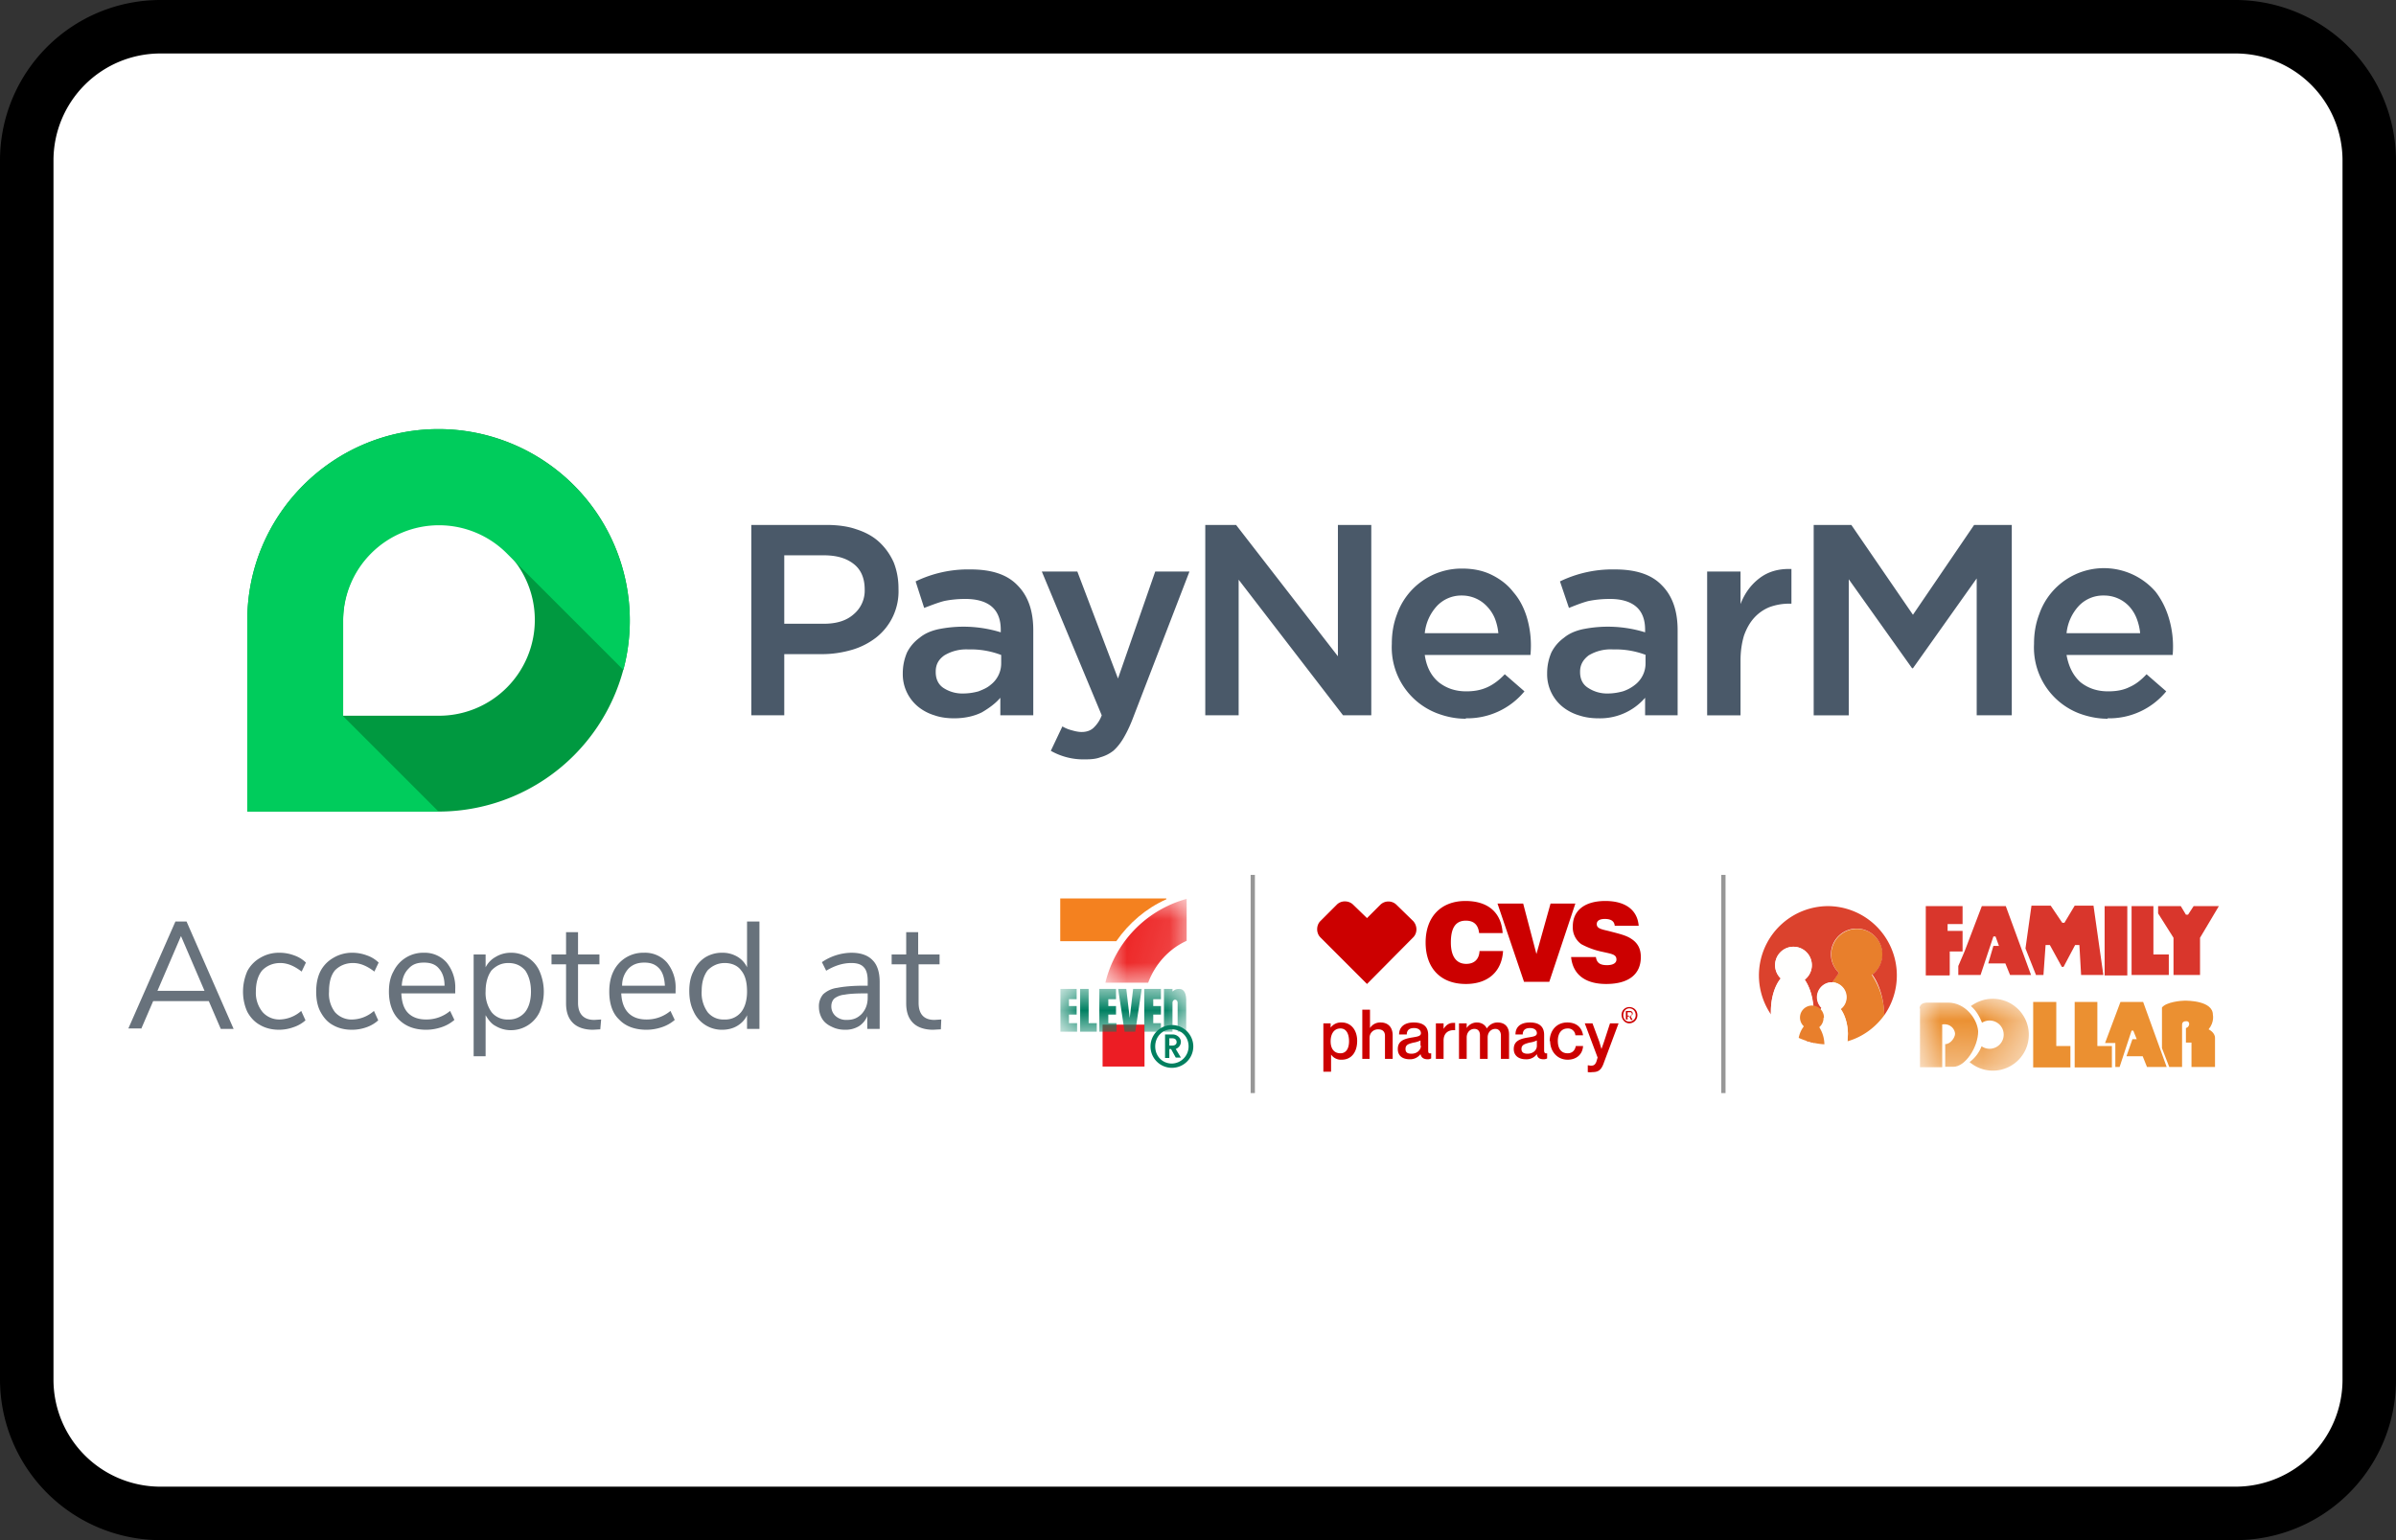 <svg width="56" height="36" viewBox="0 0 56 36" xmlns="http://www.w3.org/2000/svg" xmlns:xlink="http://www.w3.org/1999/xlink"><rect x="0" y="0" width="56" height="36" fill="#333333" stroke="none"/><defs><path id="a" d="M.02 0h2.54v1.68H.02z"/><path id="c" d="M0 0h1.9v1.97H0z"/><path id="e" d="M0 0h2.95V1H0z"/></defs><g fill="none" fill-rule="evenodd"><path d="M0 3.75A3.75 3.75 0 013.75 0h48.5A3.76 3.76 0 0156 3.75v28.5A3.75 3.75 0 0152.25 36H3.75A3.76 3.76 0 010 32.25V3.75z" fill="#000" fill-rule="nonzero"/><path d="M1.25 3.75v28.5a2.5 2.5 0 002.5 2.5h48.5a2.5 2.5 0 002.5-2.5V3.75a2.5 2.5 0 00-2.5-2.5H3.75a2.5 2.5 0 00-2.5 2.5z" fill="#FFF"/><g><path d="M44 22.3a.6.6 0 10-1.02.44c-.06.07-.1.14-.15.22a.35.35 0 01.19.63c.1.13.17.35.17.6l-.01.15c.35-.1.65-.32.86-.61a1.71 1.71 0 00-.29-.94.6.6 0 00.25-.48" fill="#E87F2C"/><path d="M42.73 21.18a1.62 1.62 0 00-1.34 2.53v-.07c0-.32.1-.6.23-.77a.43.43 0 01.3-.74.43.43 0 01.26.77c.12.17.2.44.2.74 0 .27-.06.52-.16.69l.18.05-.02-.2c0-.26.08-.49.2-.62a.35.35 0 01.24-.6h.01l.15-.22a.6.6 0 11.78.04c.16.22.27.56.28.95a1.62 1.62 0 00-1.31-2.55" fill="#DB422D"/><path d="M42.39 23.64c0-.3-.09-.57-.21-.74a.43.43 0 00-.26-.77.43.43 0 00-.3.74c-.14.16-.23.45-.23.77v.06c.2.3.49.51.83.63.1-.17.17-.42.17-.69M43.19 24.18c0-.24-.07-.46-.17-.6a.35.35 0 00-.19-.62h-.02a.35.35 0 00-.24.6.98.98 0 00-.19.62c0 .07 0 .13.02.2a1.62 1.62 0 00.78-.04v-.16" fill="#FFFFFE"/><path d="M42.63 23.79a.28.28 0 10-.47.2.63.63 0 00-.12.27c.18.08.39.14.6.15a.76.76 0 00-.12-.4.28.28 0 00.1-.22" fill="#E87F2C"/><g fill="#D9362C"><path d="M45.56 22.8h-.55v-1.62h.86v.42h-.35v.16h.35v.48h-.3v.55M47.59 22.8l-.25-.63.14-1h.45l.27.4h.05l.24-.4h.44l.23 1.62h-.52l-.04-.7h-.1l-.27.51h-.04l-.28-.51h-.1l-.05.7h-.17M49.19 22.8h.53v-1.62h-.53zM49.82 21.18h.51v1.13h.36v.48h-.87v-1.61"/><path d="M50.44 21.18h.53l.12.2h.05l.13-.2h.59l-.44.74v.87h-.62v-.87l-.36-.57v-.17M46.88 21.18h-.56l-.4 1.05-.15.35v.21h.52l.3-.9h.05l.08.22h-.13l-.12.41h.4l.11.27h.49l-.59-1.61"/></g><g transform="translate(44.844 23.346)"><mask id="b" fill="#fff"><use xlink:href="#a"/></mask><path d="M.02.23C.02.14.09.09.2.09h.49c.4 0 .68.38.7.67 0 .37-.3.83-.58.83H.62v-.53C.75 1.06.85.9.85.82.85.72.75.57.55.6v1H.03V.22" fill="#EB9031" mask="url(#b)"/><path d="M1.73 0c-.2 0-.37.07-.51.17.12.1.2.24.26.39a.33.33 0 11-.01.55.84.84 0 01-.28.37A.84.84 0 101.73 0" fill="#EB9031" mask="url(#b)"/></g><path fill="#EB9031" d="M47.52 24.94v-1.52h.54v1.03h.33v.5h-.87M50.1 23.42h-.54l-.36.96h.24v.56h.1l.28-.85h.04l.08.2h-.1l-.14.4h.38l.1.25h.46l-.55-1.52"/><path fill="#EB9031" d="M48.49 24.94v-1.52h.53v1.03h.34v.5h-.87M50.7 24.94l-.17-.44v-.95c.1-.13.45-.16.53-.16.07 0 .66 0 .66.33 0 0 .04.17-.1.34 0 0 .15.07.15.2v.68h-.55v-.57h-.13v-.34c.09-.02.11-.16.01-.16s-.1.06-.1.1v.97h-.3"/><g fill="#C00"><path d="M30.92 23.92h.18v.1a.3.3 0 01.26-.12c.21 0 .36.17.36.43 0 .27-.14.44-.36.44a.28.28 0 01-.25-.12v.4h-.18v-1.13zm.61.42c0-.17-.06-.3-.2-.3-.16 0-.23.14-.23.3 0 .16.07.28.23.28.13 0 .2-.11.2-.28zm.49-.31a.28.28 0 01.25-.13c.17 0 .28.11.28.3v.55h-.18v-.54c0-.1-.06-.15-.16-.15-.11 0-.2.08-.2.2v.49h-.17V23.6h.18v.43zm1.18.61a.3.3 0 01-.25.12c-.17 0-.28-.08-.28-.24 0-.19.15-.24.34-.27.12-.02.2-.03.2-.1s-.06-.12-.16-.12c-.11 0-.17.05-.17.15h-.18c0-.16.11-.28.34-.28.23 0 .34.1.34.29v.36c0 .06.01.08.07.07v.12a.16.16 0 01-.08.02c-.1 0-.15-.04-.17-.12zm0-.2v-.12a.55.55 0 01-.16.05c-.12.03-.19.05-.19.15 0 .09.06.11.14.11.14 0 .22-.1.22-.18zm.54-.39c.05-.08.12-.14.22-.14h.05v.17h-.04c-.13 0-.23.08-.23.24v.43h-.18v-.83h.18v.13zm.36-.13h.18v.11a.28.28 0 01.24-.13c.1 0 .19.05.23.14.06-.09.15-.14.25-.14.17 0 .27.1.27.28v.57h-.19v-.54c0-.1-.05-.16-.13-.16-.1 0-.18.08-.18.2v.5h-.18v-.55c0-.1-.05-.15-.13-.15-.1 0-.18.08-.18.2v.5h-.18v-.83zm1.82.72a.3.3 0 01-.26.12c-.16 0-.28-.08-.28-.24 0-.19.15-.24.34-.27.12-.02.2-.03.2-.1s-.06-.12-.16-.12c-.11 0-.17.05-.17.15h-.17c0-.16.1-.28.34-.28.22 0 .33.1.33.29v.36c0 .06.02.08.07.07v.12a.16.16 0 01-.08.02c-.1 0-.15-.04-.16-.12zm0-.2v-.12a.55.55 0 01-.17.05c-.11.03-.19.05-.19.15 0 .09.07.11.14.11.15 0 .22-.1.22-.18zm.3-.1c0-.25.16-.44.41-.44.21 0 .34.11.37.3h-.18a.17.17 0 00-.18-.16c-.15 0-.23.12-.23.29 0 .17.07.29.23.29.1 0 .17-.06.19-.17H37c-.01.19-.15.32-.36.32-.25 0-.41-.2-.41-.44zm.89.71v-.15l.07.01c.07 0 .1-.02.13-.09l.03-.1-.3-.8h.18l.16.43.05.17.06-.17.14-.43h.2l-.34.91c-.06.18-.13.23-.27.23a.4.4 0 01-.11 0zm.97-1.13c-.1 0-.18-.09-.18-.2 0-.1.08-.18.18-.18.1 0 .19.07.19.19 0 .11-.09.19-.19.19zm0-.35c-.08 0-.14.07-.14.16 0 .08.05.15.14.15.08 0 .15-.06.15-.15 0-.1-.07-.16-.15-.16zm-.03.26H38v-.2h.08c.05 0 .08.02.08.06 0 .04-.03.05-.06.05l.06.1h-.04l-.05-.1h-.03v.1zm.04-.07c.03 0 .05 0 .05-.06 0-.04-.02-.04-.05-.04h-.05v.1h.05zM37.3 22.37c.02.14.1.19.26.19.14 0 .22-.05.22-.13 0-.12-.1-.13-.32-.18a1.8 1.8 0 01-.5-.18.48.48 0 01-.2-.42c0-.36.27-.59.76-.59.47 0 .75.21.78.58h-.56c-.01-.11-.09-.16-.23-.16-.12 0-.19.04-.19.12 0 .1.1.12.27.16.23.06.41.1.53.18.16.1.23.24.23.43 0 .4-.28.63-.81.63-.5 0-.78-.23-.82-.63h.57zM35.13 22.23c-.03.48-.35.77-.87.77-.59 0-.94-.37-.94-.97s.36-.97.93-.97c.53 0 .84.27.87.75h-.55c-.02-.19-.12-.29-.31-.29-.24 0-.35.17-.35.51 0 .33.13.5.36.5.18 0 .3-.1.31-.3h.55zM35 21.12h.6l.31 1.18.33-1.18h.58l-.61 1.83h-.59zM31.44 21.07a.26.26 0 00-.2.08l-.38.38c-.1.1-.1.28 0 .38L31.95 23l1.08-1.09c.1-.1.1-.27 0-.38l-.39-.38a.27.27 0 00-.38 0l-.31.31-.32-.31a.27.27 0 00-.2-.08z"/></g><g fill-rule="nonzero"><path d="M10.25 10.03c-2.46 0-4.47 2-4.47 4.47v4.47h4.47a4.47 4.47 0 000-8.94" fill="#FFF"/><path d="M10.25 16.73H8.02V14.5a2.24 2.24 0 112.23 2.23m0-6.7c-2.46 0-4.47 2-4.47 4.47v4.47h4.47a4.47 4.47 0 000-8.94" fill="#009940"/><path d="M8.02 16.73V14.5a2.24 2.24 0 013.81-1.58l2.74 2.74a4.48 4.48 0 00-4.32-5.63c-2.46 0-4.47 2-4.47 4.47v4.47h4.47l-2.23-2.23z" fill="#00CC5C"/><g fill="#4A5969"><path d="M19.25 14.58c.3 0 .53-.07.7-.22a.72.72 0 00.26-.58c0-.27-.09-.47-.26-.6-.18-.14-.41-.2-.7-.2h-.92v1.6h.92zm-1.7-2.31h1.76c.26 0 .5.03.7.1.22.07.4.17.54.3.15.14.26.3.34.48.07.18.11.38.11.6v.02a1.37 1.37 0 01-.52 1.13 1.7 1.7 0 01-.57.29c-.21.06-.44.1-.69.1h-.89v1.43h-.77v-4.45zM23.4 15.31a1.99 1.99 0 00-.77-.13.99.99 0 00-.56.14c-.14.1-.2.22-.2.38v.01c0 .16.06.29.18.37a.8.8 0 00.46.13c.13 0 .25-.02.36-.05.1-.04.2-.08.28-.15a.63.63 0 00.25-.51v-.19zm-.02 1.4v-.4c-.11.13-.26.24-.43.34-.18.09-.4.14-.65.14-.16 0-.32-.02-.46-.07a1.12 1.12 0 01-.38-.2.98.98 0 01-.36-.77v-.01c0-.19.04-.35.1-.49a.95.95 0 01.29-.34c.12-.1.26-.16.43-.2a2.95 2.95 0 011.47.07v-.06c0-.24-.07-.42-.21-.54-.14-.12-.35-.18-.62-.18-.19 0-.36.02-.5.05-.15.04-.3.1-.46.16l-.2-.62a2.82 2.82 0 011.28-.28c.5 0 .86.12 1.1.37.25.25.37.6.37 1.05v1.99h-.77zM25.36 17.75a1.55 1.55 0 01-.8-.2l.27-.57c.07.04.14.07.22.09.07.02.15.04.23.04.11 0 .2-.03.27-.09a.76.76 0 00.2-.3l-1.4-3.36h.83l.95 2.5.87-2.5h.8l-1.33 3.45c-.07.18-.14.32-.21.44-.07.12-.15.22-.24.3a.86.86 0 01-.3.15c-.1.04-.22.05-.36.05M28.17 12.27h.72l2.38 3.07v-3.07h.78v4.45h-.66l-2.44-3.17v3.17h-.78zM35.02 14.8a1.3 1.3 0 00-.08-.34.9.9 0 00-.18-.28.8.8 0 00-.6-.26.78.78 0 00-.58.25 1.1 1.1 0 00-.28.63h1.72zm-.76 2c-.25 0-.47-.05-.68-.13a1.65 1.65 0 01-1.05-1.62v-.01c0-.24.04-.47.12-.68a1.6 1.6 0 011.52-1.07c.27 0 .5.05.7.15.2.1.37.23.5.4.14.16.24.35.31.57a2.31 2.31 0 01.09.9H33.3c.04.28.15.49.33.64.18.14.39.21.64.21.19 0 .35-.03.5-.1.13-.06.27-.16.4-.3l.46.4a1.73 1.73 0 01-1.37.63M38.47 15.31a1.99 1.99 0 00-.77-.13.99.99 0 00-.57.14c-.13.1-.2.22-.2.38v.01c0 .16.06.29.19.37a.8.8 0 00.46.13c.12 0 .24-.02.35-.05a.9.9 0 00.28-.15.63.63 0 00.25-.51v-.19zm-.02 1.4v-.4a1.39 1.39 0 01-1.09.48c-.16 0-.31-.02-.46-.07a1.13 1.13 0 01-.38-.2.98.98 0 01-.36-.77v-.01c0-.19.04-.35.1-.49a.95.95 0 01.29-.34c.12-.1.26-.16.43-.2a2.95 2.95 0 011.47.07v-.06c0-.24-.07-.42-.21-.54-.14-.12-.35-.18-.61-.18-.2 0-.36.02-.51.05-.15.04-.3.1-.45.16l-.21-.62a2.82 2.82 0 011.28-.28c.5 0 .86.12 1.1.37.25.25.37.6.37 1.05v1.99h-.76zM39.9 13.36h.78v.76c.1-.26.25-.46.45-.61.2-.15.44-.22.74-.21v.81h-.05c-.17 0-.32.03-.46.08a.98.98 0 00-.36.25c-.1.11-.18.25-.24.42-.05.17-.08.36-.08.58v1.28h-.78v-3.36zM42.39 12.27h.88l1.44 2.1 1.43-2.1h.88v4.45h-.82v-3.2l-1.49 2.1h-.02l-1.48-2.08v3.18h-.82zM50.02 14.8a1.3 1.3 0 00-.08-.34.9.9 0 00-.17-.28.8.8 0 00-.6-.26.78.78 0 00-.59.25 1.1 1.1 0 00-.28.63h1.72zm-.76 2c-.24 0-.47-.05-.68-.13a1.65 1.65 0 01-1.04-1.62v-.01c0-.24.04-.47.12-.68a1.6 1.6 0 012.72-.53c.13.17.23.36.3.58a2.31 2.31 0 01.1.9H48.3c.05.28.16.49.33.64.18.14.39.21.64.21.2 0 .36-.03.5-.1.14-.06.27-.16.4-.3l.46.4a1.72 1.72 0 01-1.37.63"/></g></g><path fill="#EC1D24" fill-rule="nonzero" d="M25.77 24.93h.98v-.98h-.98z"/><path d="M27.26 21h-2.48V22h1.31c.3-.43.7-.77 1.17-.98" fill="#F4811F" fill-rule="nonzero"/><g transform="translate(25.835 21.001)"><mask id="d" fill="#fff"><use xlink:href="#c"/></mask><path d="M1 1.97c.16-.43.48-.79.9-.98V.01A2.68 2.68 0 000 1.97h1z" fill="#ED2525" fill-rule="nonzero" mask="url(#d)"/></g><path d="M27.4 24.44c.06 0 .1-.03.1-.08 0-.06-.04-.09-.1-.09h-.07v.17h.07zm-.07.29h-.1v-.55h.18c.1 0 .19.08.19.17 0 .08-.05.14-.12.17l.12.2h-.12l-.11-.2h-.04v.2zm.06.13a.4.4 0 00.39-.4c0-.23-.17-.4-.4-.4-.21 0-.38.17-.38.4s.17.4.39.4zm0-.9c.28 0 .5.23.5.5a.5.5 0 11-.5-.5z" fill="#007F5F" fill-rule="nonzero"/><g transform="translate(24.784 23.116)"><mask id="f" fill="#fff"><use xlink:href="#e"/></mask><path d="M.66 0h-.2v1h.39V.8H.66V0zm1.3 1h.39V.8h-.18v-.2h.18v-.2h-.18V.24h.18V0h-.39v1zM.91 1h.4V.8h-.19v-.2h.18v-.2h-.18V.24h.18V0H.91v1zM0 1h.39V.8H.2v-.2h.18v-.2H.2V.24h.18V0H0v1zm2.77-1c-.07 0-.1.02-.15.06V0h-.2v1h.2V.32c0-.04.03-.07.06-.07s.06.03.06.07V1h.2V.32C2.95.1 2.89 0 2.78 0zM1.9 0l-.15 1H1.5l-.15-1h.19l.08.68.08-.68h.2z" fill="#008062" fill-rule="nonzero" mask="url(#f)"/></g><path d="M3.3 24.05l.28-.65h1.3l.28.65h.3l-1.1-2.51H4.1L3 24.04h.3zm1.48-.89h-1.1l.55-1.28.55 1.28zm1.74.91a1 1 0 00.34-.06.8.8 0 00.28-.16l-.1-.22a.79.79 0 01-.5.2.52.52 0 01-.4-.17.71.71 0 01-.16-.48c0-.21.05-.38.15-.5.1-.1.24-.17.42-.17.17 0 .33.07.5.2l.1-.21a.74.74 0 00-.28-.17.97.97 0 00-.34-.06.85.85 0 00-.45.12.77.77 0 00-.3.31c-.06.14-.1.3-.1.48s.04.34.1.47c.07.13.17.24.3.31.12.07.27.11.44.11zm1.7 0a1 1 0 00.35-.06.8.8 0 00.27-.16l-.1-.22a.79.79 0 01-.49.2.52.52 0 01-.42-.17.71.71 0 01-.14-.48c0-.21.04-.38.14-.5.1-.1.24-.17.42-.17.17 0 .33.07.5.2l.1-.21a.74.74 0 00-.28-.17.97.97 0 00-.34-.06.85.85 0 00-.44.12.77.77 0 00-.3.31c-.07.14-.1.3-.1.48s.03.34.1.47c.07.13.16.24.29.31.12.07.27.11.44.11zm1.74 0c.12 0 .24-.02.36-.06.12-.04.22-.1.3-.17l-.1-.21a.86.86 0 01-.56.2c-.18 0-.32-.05-.42-.15-.1-.1-.15-.25-.16-.46h1.26v-.1a.92.92 0 00-.2-.62.68.68 0 00-.53-.23.77.77 0 00-.71.43c-.08.14-.11.3-.11.48 0 .27.08.5.23.65.16.16.37.24.64.24zm.43-1.03h-1c.01-.17.06-.3.16-.4.09-.1.2-.14.36-.14.15 0 .27.04.35.14.08.09.13.22.13.4zm.96 1.65v-.96c.06.1.13.2.23.25.1.06.22.1.36.1a.74.74 0 00.67-.42c.06-.14.1-.3.1-.48s-.04-.34-.1-.48a.72.72 0 00-.67-.43.68.68 0 00-.36.1.57.57 0 00-.23.24v-.3h-.28v2.38h.28zm.53-.86a.47.47 0 01-.39-.17.77.77 0 01-.14-.49c0-.2.05-.37.14-.49.1-.1.22-.17.39-.17s.3.06.4.18c.08.12.13.28.13.49 0 .2-.05.37-.14.48a.48.48 0 01-.39.17zm1.98.24l.17-.01.02-.23-.16.01c-.25 0-.38-.14-.38-.4v-.9h.5v-.23h-.5v-.52h-.28v.52h-.34v.23h.34v.91c0 .2.05.35.16.46.1.1.26.16.47.16zm1.25 0c.12 0 .24-.02.36-.06.12-.04.22-.1.3-.17l-.1-.21a.86.86 0 01-.56.2c-.18 0-.32-.05-.42-.15-.1-.1-.16-.25-.17-.46h1.27v-.1a.92.92 0 00-.2-.62.68.68 0 00-.54-.23.77.77 0 00-.71.43c-.07.14-.1.3-.1.48 0 .27.07.5.23.65.15.16.37.24.64.24zm.43-1.03h-1c0-.17.06-.3.15-.4.1-.1.22-.14.37-.14s.26.04.35.14c.08.09.12.22.13.4zm1.34 1.03c.13 0 .25-.03.35-.09.1-.06.18-.14.23-.25v.32h.29v-2.51h-.29v1.07a.57.57 0 00-.23-.25.68.68 0 00-.35-.09.74.74 0 00-.4.11.73.73 0 00-.27.32c-.07.13-.1.29-.1.46 0 .18.03.34.1.48a.72.72 0 00.67.43zm.05-.24a.47.47 0 01-.39-.17.77.77 0 01-.14-.5c0-.2.05-.36.14-.48.1-.1.23-.17.4-.17.16 0 .3.06.38.17.1.12.14.28.14.5 0 .2-.05.37-.14.48a.47.47 0 01-.39.17zm2.82.24a.6.6 0 00.32-.08.5.5 0 00.2-.24v.3h.29v-1.1c0-.23-.06-.4-.16-.5-.11-.12-.28-.18-.5-.18a1.25 1.25 0 00-.69.22l.1.2c.2-.12.39-.18.59-.18.13 0 .23.03.29.1.06.06.09.17.09.31v.12h-.08c-.27 0-.48.02-.63.05a.6.6 0 00-.33.15.43.43 0 00-.1.3c0 .1.03.2.08.28.05.08.13.14.22.18.1.05.2.07.31.07zm.04-.23a.37.37 0 01-.26-.09.3.3 0 01-.1-.23c0-.08.03-.14.07-.18a.46.46 0 01.24-.09c.1-.02.26-.03.47-.03h.07v.1c0 .16-.05.28-.14.38-.1.1-.2.14-.35.14zm2.02.23l.18-.01.01-.23-.16.01c-.25 0-.37-.14-.37-.4v-.9h.49v-.23h-.5v-.52h-.28v.52h-.34v.23h.34v.91c0 .2.05.35.16.46.1.1.26.16.47.16z" fill="#68727C" fill-rule="nonzero"/><path stroke="#979797" stroke-width=".1" stroke-linecap="square" d="M29.28 20.5v5M40.28 20.5v5"/></g></g></svg>